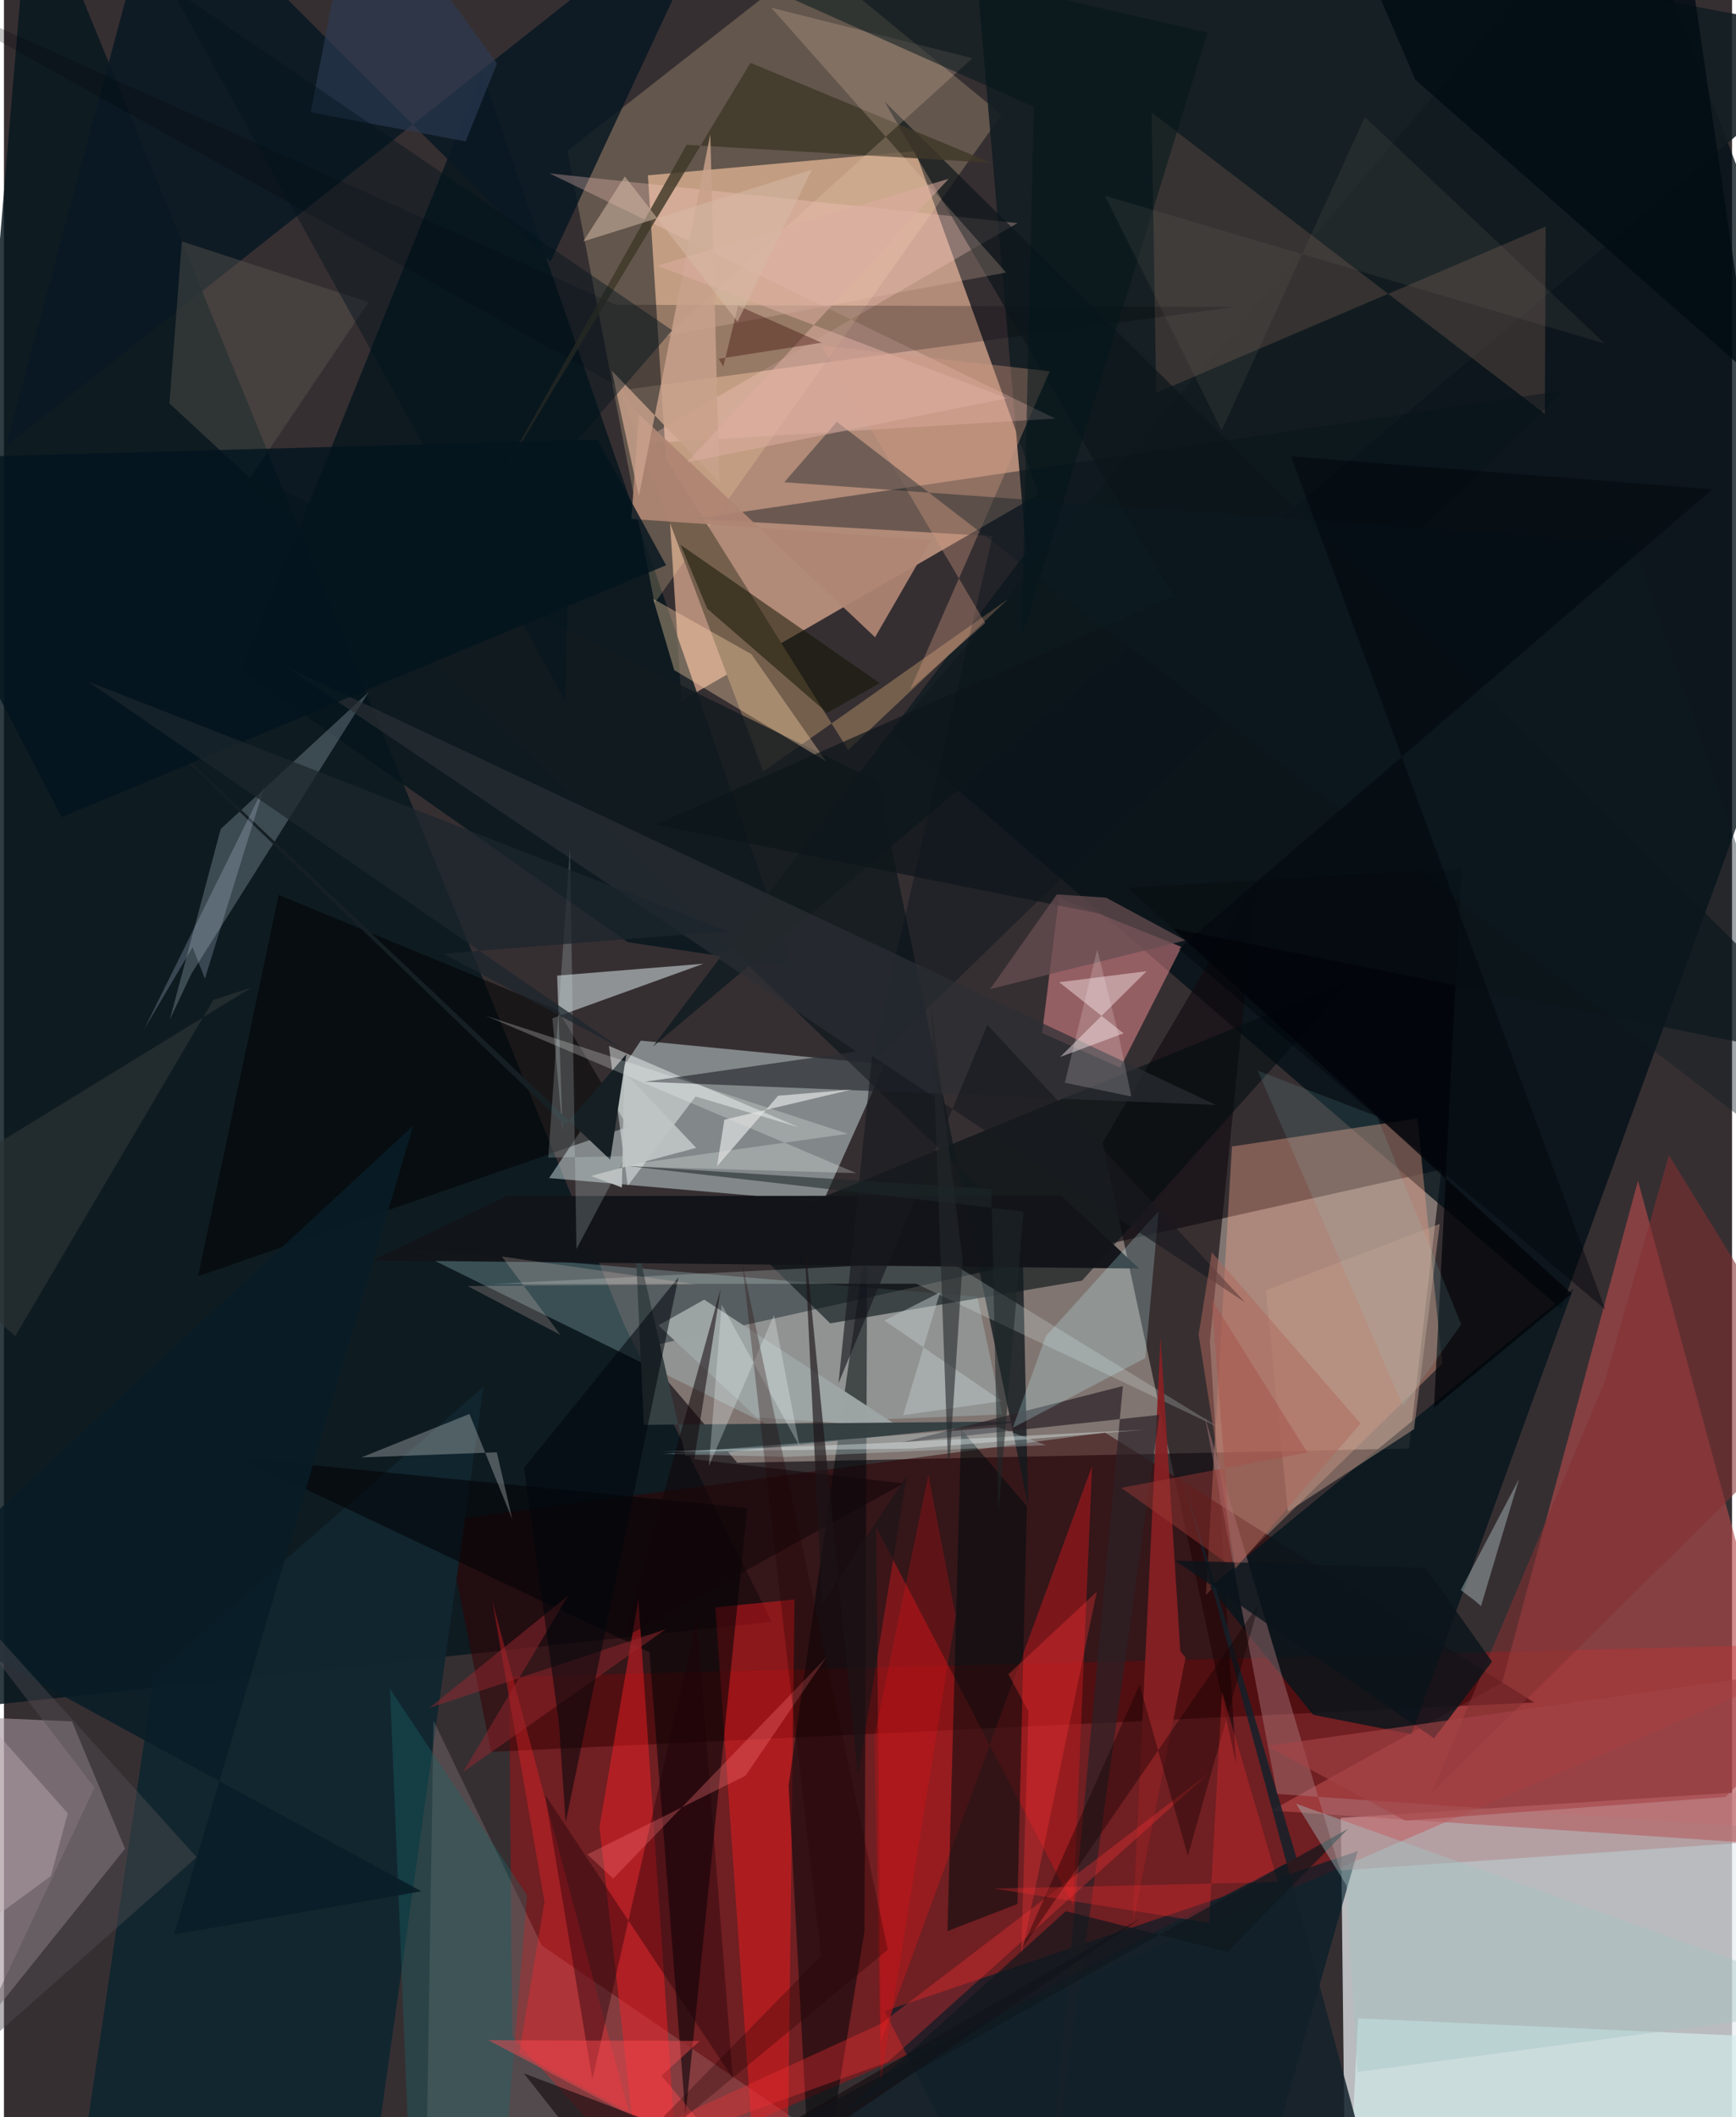 <svg xmlns="http://www.w3.org/2000/svg" width="228" height="278" viewBox="0 0 836 1024"><path fill="#362f32" d="M0 0h836v1024H0z"/><path fill="#e9eef1" fill-opacity=".729" d="M646.754 879.249l216.331-13.923L841.207 1086l-192.38-22.34z"/><path fill="#fec4a5" fill-opacity=".612" d="M440.84 73.078L311.521 84.803l16.195 254.201 172.848-99.902z"/><path fill="#c6b6ad" fill-opacity=".518" d="M695.417 565.668l-387.839 86.541 47.192 55.28 324.934-6.916z"/><path fill="#000f15" fill-opacity=".765" d="M898 235.287L783.424-62 429.668 354.74l323.624 278.3z"/><path fill="#e00005" fill-opacity=".345" d="M245.85 984.983l-1.483-174.023L898 794.533 305.58 1050.77z"/><path fill="#06171e" fill-opacity=".835" d="M371.422 784.431L-62 830.594 13.012-62l286.984 702.604z"/><path fill="#e9fefc" fill-opacity=".427" d="M396.26 581.224l-132.532-11.439 44.37-66.463 117.97 11.518z"/><path fill="#b64a4c" fill-opacity=".624" d="M724.738 813.742L790.5 571.068l87.607 322.488-265.079-17.826z"/><path fill="#06151d" fill-opacity=".816" d="M301.782 455.711l79.435 11.829L231.311 35.287l-116.388 289.07z"/><path fill="#120a0e" fill-opacity=".647" d="M583.411 648.607l22.382-221.747-74.313 125.85 64.625 300.612z"/><path fill="#fee1a5" fill-opacity=".224" d="M482.659 55.443L314.729 291.77 272.57 72.977l118.48-92.846z"/><path fill="#a2939c" fill-opacity=".6" d="M58.578 894.172l-85.129 106.009L-62 828.49l94.904 4.093z"/><path fill="#eea28a" fill-opacity=".4" d="M581.462 771.39l12.59-216.862 89.742-13.569 11.954 118.63z"/><path fill="#ff979b" fill-opacity=".467" d="M502.227 499.661l8.156-65.504 59.314 23.844-29.67 58.391z"/><path fill="#131d21" fill-opacity=".882" d="M895.37 17.482L466.324-62l28.29 329.031-180.638 239.127z"/><path fill="#340002" fill-opacity=".522" d="M213.257 735.49l22.404 111.816 504.583-23.881L532.62 692.849z"/><path fill="#c3f7fb" fill-opacity=".235" d="M196.913 604.17l273.975 23.034 12.118 56.895-114.156 4.647z"/><path fill="#745f4d" d="M296.025 183.172l71.297 190.005 118.434-83.4-77.346 72.947z"/><path fill="#12262f" fill-opacity=".988" d="M72.635 809.792l159.378-139.054L173.628 1086H31.705z"/><path fill="#020c10" fill-opacity=".584" d="M399.693 640.056l121.87-20.667 130.304-145.415-297.09 122.053z"/><path fill="#091822" fill-opacity=".851" d="M264.359 126.667L75.386-62 .936 215.863 352.356-62z"/><path fill="#001d28" fill-opacity=".651" d="M654.861 895.349L600.578 1086H483.661l-57.648-113.277z"/><path fill="#fff1fc" fill-opacity=".137" d="M203.74 1086l220.667-32.344-164.224-112.721-52.39-108.79z"/><path fill="#06161c" fill-opacity=".808" d="M759.188 623.378L583.466 767.512l49.855 61.879 47.596 9.34z"/><path fill="#ff1a1f" fill-opacity=".427" d="M365.709 1086l13.454-43.333 3.291-269.074-38.276 3.844z"/><path fill="#d2dee1" fill-opacity=".561" d="M270.304 547.462l-2.684-75.596 70.793-5.742-73.096 26.398z"/><path fill="#ba191d" fill-opacity=".529" d="M424.134 987.701l102.28-278.645-9.085 212.498L422 738.73z"/><path fill="#00070a" fill-opacity=".533" d="M416.31 933.951l1.316-337.119-38.044 266.727L391.434 1086z"/><path fill="#121a1f" fill-opacity=".788" d="M492.603 594.138l2.857 133.899-72.699-350.045-316.943-155.107z"/><path fill="#4f443f" fill-opacity=".569" d="M555.215 54.422L745.427 200.17l.42-90.59-188.445 80.441z"/><path fill="#000b0e" fill-opacity=".545" d="M494.83 728.513l-31.74-37.184-6.63 242.684 33.855-13.131z"/><path fill="#020306" fill-opacity=".561" d="M312.262 799.06l17.44 224.23 29.88-293.94-245.299-24.164z"/><path fill="#fe2026" fill-opacity=".451" d="M327.191 1071.485l-23.265-46.838-15.83-141 18.817-110.236z"/><path fill="#07131a" fill-opacity=".408" d="M478.194 259.33l-143.686-8.4 420.186-62.067L419.585 514.1z"/><path fill="#91a1ab" fill-opacity=".353" d="M104.867 400.954l71.569-66.224L90.72 470.894l-10.485 22.257z"/><path fill="#ffcec6" fill-opacity=".298" d="M490.33 107.908L305.68 214.76l202.952-12.31L263.93 83.867z"/><path fill="#d3ebeb" fill-opacity=".671" d="M845.488 984.867l-190.422-8.682L649.528 1086H868.38z"/><path fill="#010000" fill-opacity=".518" d="M267.985 488.594l33.832 56.397-207.873 72.251 38.974-184.371z"/><path fill="#000005" fill-opacity=".224" d="M300.15 188.545L-62-13.467l357.964 160.853 298.86 1.103z"/><path fill="#f9fffe" fill-opacity=".439" d="M384.683 545.283L334.58 530.33l-32.803 43.173-9.119-67.656z"/><path fill="#e8faf6" fill-opacity=".212" d="M456.949 610.007l131.34 80.696-147.062-69.818-205.462.154z"/><path fill="#872024" fill-opacity=".937" d="M571.61 801.75l-25.623 129.74 13.536-284.746 9.57 151.809z"/><path fill="#000407" fill-opacity=".725" d="M705.07 420.15l-161.178 9.278 214.458 196.32-66.533 54.98z"/><path fill="#fed8ac" fill-opacity=".361" d="M324.252 324.102l-10.204-34.48 47.534 26.763 36.329 52.01z"/><path fill="#f7f8f5" fill-opacity=".278" d="M238.431 702.437l7.448 32.278-20.674-50.83L172.91 704.9z"/><path fill="#9da4a4" fill-opacity=".996" d="M316.6 641.042l47.411 44.431 69.53 4.932-94.781-61.82z"/><path fill="#af7c81" fill-opacity=".435" d="M646.397 904.705L898 887.349l-282.094-19.68-35.056-182.908z"/><path fill="#364144" fill-opacity=".992" d="M305.344 598.22l4.188 90.944 186.584-1.738-166.394 16.854z"/><path fill="#2a2e34" fill-opacity=".694" d="M309.94 523.205l276.37 11.228-449.656-211.79 275.685 185.943z"/><path fill="#af8573" fill-opacity=".929" d="M303.545 250.977l3.564-50.752L421.414 308.2l27.19-47.048z"/><path fill="#101300" fill-opacity=".518" d="M340.243 294.403l-12.954-30.91 96.36 66.916-25.417 14.366z"/><path fill="#0c1519" fill-opacity=".682" d="M425.962 49.062l139.83 239.231-250.488 110.543L898 515.79z"/><path fill="#2b2227" fill-opacity=".702" d="M502.876 1086l56.09-401.675-124.964 13.434L541.3 670.39z"/><path fill="#5e5a53" fill-opacity=".42" d="M80.052 195.11l38.982 36.127 57.352-85.12-90.334-29.336z"/><path fill="#121419" fill-opacity=".976" d="M178.413 609.59l370.777 3.967-37.73-35.232-268.05.154z"/><path fill="#fa3034" fill-opacity=".333" d="M424.275 978.785l158.95-121.392L427.55 997.336l-203.633 73.46z"/><path fill="#fc2529" fill-opacity=".341" d="M236.237 774.22l66.028 247.116-53.006-28.174 12.246-73.343z"/><path fill="#c6fcff" fill-opacity=".235" d="M504.05 646.24l54.566-60.439-6.455 71.064-64.129 33.706z"/><path fill="#3f3828" fill-opacity=".816" d="M361.134 30.386l116.281 48.31-147.155-8.663-91.607 163.387z"/><path fill="#f5e3e6" fill-opacity=".471" d="M510.52 475.068l31.104 24.727-30.68 11.424 41.817-41.475z"/><path fill="#1f0208" fill-opacity=".396" d="M335.227 783.18l17.346 221.923-90.815-137.06 22.886 137.579z"/><path fill="#f2d0b6" fill-opacity=".22" d="M320.167 162.556L484.82 131.81 371.196 3.724l97.326 24.439z"/><path fill="#833032" fill-opacity=".576" d="M880.189 679.88l-189.72 187.546 83.792-198.701 31.193-109.978z"/><path fill="#d09b81" fill-opacity=".365" d="M474.707 301.33l-36.243 32.04 67.474-153.792-110.357-12.47z"/><path fill="#c09c89" fill-opacity=".502" d="M694.597 591.962l-84.125 32.158 10.66 107.001 61.015-39.88z"/><path fill="#151f24" d="M271.404 544.263l29.681-34.357-7.791 50.992-282.905-268.15z"/><path fill="#c3d9db" fill-opacity=".384" d="M714.556 776.782l-3.21-2.77-6.61-4.94 28.231-53.763z"/><path fill="#000b12" fill-opacity=".78" d="M639.479-62H809.07l35.71 243.236L682.861 38.64z"/><path fill="#12212a" fill-opacity=".839" d="M625.32 898.637l-308.583 161.999 337.485-34.498-85.06-315.345z"/><path fill="#0b1a22" fill-opacity=".392" d="M402.942 204.025L898 584.925 788.548 262.742l-411.075-29.496z"/><path fill="#e4f5f7" fill-opacity=".196" d="M276.945 604.184l-3.113-193.907-10.515 149.639 37.423-.759z"/><path fill="#9e3a35" fill-opacity=".463" d="M540.555 719.626l89.923-17.122-46.23-74.023 9.98 129.464z"/><path fill="#fcfffe" fill-opacity=".239" d="M233.043 491.273l179.25 76.133-115.378-3.402 111.314-15.625z"/><path fill="#110002" fill-opacity=".38" d="M549.379 814.815l-57.035 127.724 114.823-166.856-34.436 121.907z"/><path fill="#2c3334" fill-opacity=".675" d="M-62 589.165l181.864-111.557-18.555 6.002L5.512 646.207z"/><path fill="#97292f" fill-opacity=".482" d="M272.913 771.79l-67.07 54.238 114.416-38.07-98.075 69.033z"/><path fill="#19696d" fill-opacity=".345" d="M238.795 1086l-42.811-43.983-9.213-225.147 66.304 99.837z"/><path fill="#00060b" fill-opacity=".549" d="M271.744 881.375l54.586-263.61-74.733 92.128 16.86 123.047z"/><path fill="#d2f0f4" fill-opacity=".267" d="M481.001 690.309l23.08 8.661-125.729 5.674-59.612-1.47z"/><path fill="#fb3436" fill-opacity=".337" d="M492.097 946.162l36.579-176.277-42.748 39.887 9.72 17.977z"/><path fill="#2c3b54" fill-opacity=".651" d="M148.38 54.307L170.885-62l67.621 92.71-15.129 37.66z"/><path fill="#c9a18c" fill-opacity=".824" d="M307.158 239.9L341.71 64.91l4.408 168.483-52.081-54.118z"/><path fill="#12070a" fill-opacity=".545" d="M299.894 792.14l135.367-74.671-101.281-11.69 12.775-82.59z"/><path fill="#fb2f32" fill-opacity=".282" d="M589.28 818.424l27.064 91.846-137.384 3.16 104.068 16.607z"/><path fill="#00141d" fill-opacity=".431" d="M323.323 159.783l-49.286 56.966-2.319 122.666L80.218-6.378z"/><path fill="#cee2fa" fill-opacity=".224" d="M91.262 458.14l-23.409 39.596 58.271-117.826-28.903 93.434z"/><path fill="#03161a" fill-opacity=".514" d="M582.278 15.787L492.267 308.2l5.974-256.504L243.832-62z"/><path fill="#0a141a" fill-opacity=".808" d="M687.775 758.352l32.121 45.332-28.059 37.078-125.161-85.938z"/><path fill="#684e52" fill-opacity=".737" d="M571.53 454.835l-38.353-20.686-23.827-1.534-32.272 45.771z"/><path fill="#ff4b51" fill-opacity=".451" d="M234.245 986.757l102.398.367-18.553 16.817 40.525 48.476z"/><path fill="#130a0e" fill-opacity=".612" d="M317.126 1086l-65.627-83.2 102.615 38.987 195.938-114.035z"/><path fill="#fe0d0f" fill-opacity=".204" d="M421.057 839.904l26.138-126.5 13.176 67.982-36.144 224.959z"/><path fill="#181a1f" fill-opacity=".647" d="M403.725 669.036l16.265-158.33 180.42 119.182-124.658-134.224z"/><path fill="#0f171d" fill-opacity=".698" d="M650.287 884.492l-58.364 59.57-78.25-19.682-107.383 97.13z"/><path fill="#edfcfd" fill-opacity=".345" d="M551.656 691.516l-112.057 9.094-121.903 1.554 103.274-4.012z"/><path fill="#03151e" fill-opacity=".8" d="M287.097 212.61L-62 222.205 27.885 395.27l292.44-121.863z"/><path fill="#091d27" fill-opacity=".878" d="M198 544.414L82.299 935.662l119.695-20.906-254.074-138.52z"/><path fill="#ddaea0" fill-opacity=".549" d="M485.155 192.608l-154.608 30.977L457.002 86.493l-140.962 42.03z"/><path fill="#ff777c" fill-opacity=".31" d="M294.739 908.601L282.234 896.9l76.469-38.042 39.122-57.232z"/><path fill="#7d756d" fill-opacity=".141" d="M774.541 166.228l-241.904-71.53 56.468 113.435 69.25-151.534z"/><path fill="#a5c2c4" fill-opacity=".416" d="M625.13 872.416l24.338 39.472 5.225 90.275L898 969.847z"/><path fill="#bdc5c6" fill-opacity=".498" d="M435 684.482l17.827-59.389-26.935 13.598 56.887 38.973z"/><path fill="#25282b" fill-opacity=".592" d="M448.738 487.942l15.084 122.01-6.227 94.905-.95.997z"/><path fill="#f3fefd" fill-opacity=".278" d="M341.032 709.1l6.154-78.125 37.664 68.474-12.304-63.466z"/><path fill="#bdacb3" fill-opacity=".424" d="M22.682 907.359l8.179-30.355L-62 772.118l12.489 188.38z"/><path fill="#1c262d" fill-opacity=".729" d="M298.675 507.154L40.958 329.772 349.79 450.424l-137.244 10.83z"/><path fill="#f8d6ce" fill-opacity=".212" d="M224.31 622.028l110.506-.813-93.962-13.493 28.404 37.96z"/><path fill="#1c1417" fill-opacity=".655" d="M436.768 713.844l-41.07 61.965-8.749-180.937 26.178 264.13z"/><path fill="#ae685b" fill-opacity=".506" d="M577.933 645.524l6.404-39.785 71.966 82.746-60.631 70.255z"/><path fill="#200000" fill-opacity=".29" d="M357.13 610.729l70.433 332.283-154.4 127.614L395.3 946.021z"/><path fill="#1e2729" fill-opacity=".553" d="M477.684 575.095l-177.222-11.308 192.847 22.176-12.224 145.666z"/><path fill="#a54447" fill-opacity=".608" d="M677.93 880.588l-66.97-36.126L898 803.809l-65.206 65.323z"/><path fill="#00050b" fill-opacity=".471" d="M622.668 220.71l203.656 15.97-257.922 222.277 206.239 174.377z"/><path fill="#380800" fill-opacity=".369" d="M347.994 177.327l-2.24-3.792 49.83-7.77-40.446-17.922z"/><path fill="#bfc5c4" fill-opacity=".918" d="M283.972 568.777l50.915-13.605-34.816-36.653-1.13 55.827z"/><path fill="#fff9f9" fill-opacity=".188" d="M545.365 530.324l-32.137-6.658 15.65-64.39 10.396 41.41z"/><path fill="#534d53" fill-opacity=".427" d="M43.784 864.602L-62 726.299 93.223 898.277-18.26 996.788z"/><path fill="#8ce3e2" fill-opacity=".122" d="M664.265 539.941l40.703 100.66-28.097 39.518-70.34-162.288z"/><path fill="#d5baa6" fill-opacity=".525" d="M300.367 85.354l54.515 70.253 35.989-73.522-110.608 34.695z"/><path fill="#dde0df" fill-opacity=".737" d="M374.506 529.976l-29.557 34.127 3.564-22.554 61.484-14.544z"/></svg>
